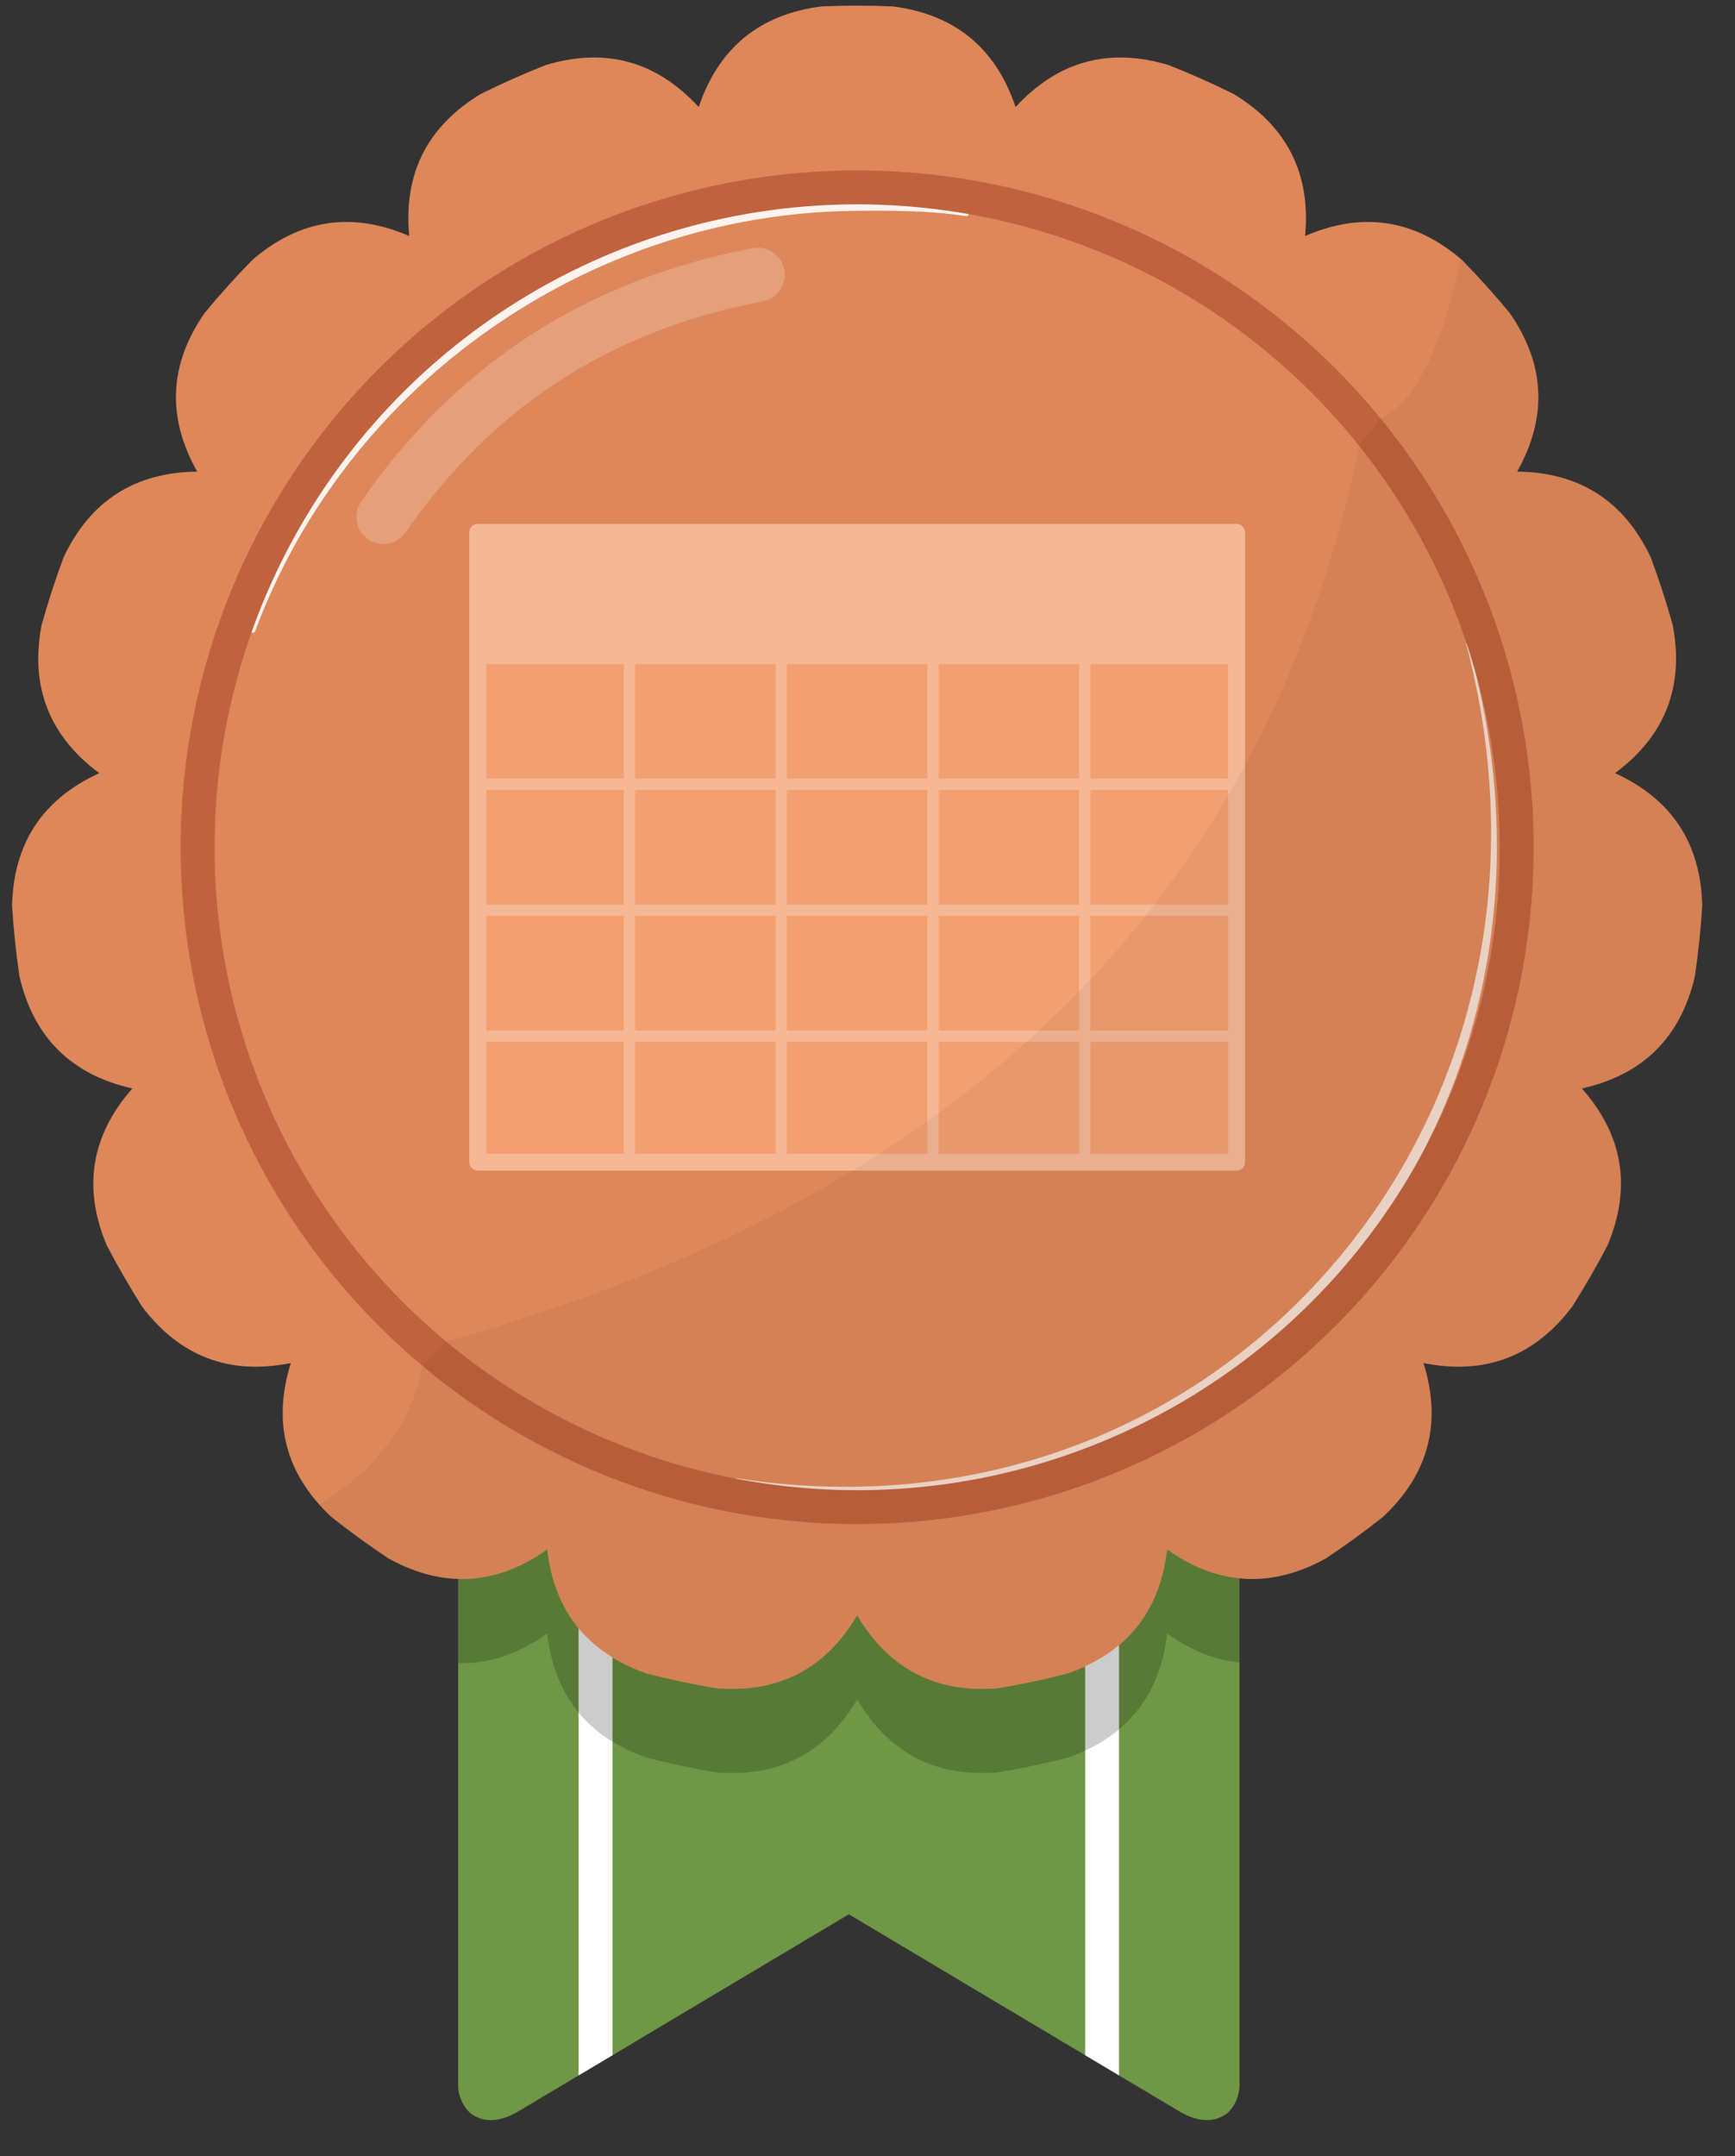 <?xml version="1.0" encoding="UTF-8" standalone="no"?><!DOCTYPE svg PUBLIC "-//W3C//DTD SVG 1.1//EN" "http://www.w3.org/Graphics/SVG/1.1/DTD/svg11.dtd"><svg width="100%" height="100%" viewBox="0 0 128 159" version="1.1" xmlns="http://www.w3.org/2000/svg" xmlns:xlink="http://www.w3.org/1999/xlink" xml:space="preserve" xmlns:serif="http://www.serif.com/" style="fill-rule:evenodd;clip-rule:evenodd;stroke-linecap:round;stroke-linejoin:round;stroke-miterlimit:1.5;"><rect x="0" y="0" width="128" height="159" fill="#333333" stroke="none"/><rect id="BronzeV-5" x="0.891" y="0.417" width="124.692" height="155.914" style="fill:none;"/><clipPath id="_clip1"><rect x="0.891" y="0.417" width="124.692" height="155.914"/></clipPath><g clip-path="url(#_clip1)"><g id="Bronze"><path d="M34.689,155.813c-0.548,-0.525 -0.889,-1.264 -0.889,-2.081l-0,-52.473c20.133,13.42 39.34,13.583 57.645,0.796l-0,51.677c-0,0.818 -0.342,1.557 -0.891,2.082c-0.93,0.689 -2.071,0.717 -3.479,-0.087l-24.453,-14.573l-24.463,14.58c-1.404,0.798 -2.543,0.768 -3.47,0.079Z" style="fill:#6f9745;"/><clipPath id="_clip2"><path d="M34.689,155.813c-0.548,-0.525 -0.889,-1.264 -0.889,-2.081l-0,-52.473c20.133,13.42 39.34,13.583 57.645,0.796l-0,51.677c-0,0.818 -0.342,1.557 -0.891,2.082c-0.93,0.689 -2.071,0.717 -3.479,-0.087l-24.453,-14.573l-24.463,14.58c-1.404,0.798 -2.543,0.768 -3.47,0.079Z"/></clipPath><g clip-path="url(#_clip2)"><g><path d="M43.937,113.879l-0,40.332" style="fill:none;stroke:#fff;stroke-width:2.5px;"/><path d="M81.308,113.879l-0,40.332" style="fill:none;stroke:#fff;stroke-width:2.5px;"/></g><path d="M33.8,116.336c2.233,0.161 4.424,-0.566 6.569,-2.088c0.534,4.581 2.978,7.629 7.332,9.145c1.69,0.434 3.398,0.797 5.118,1.088c4.595,0.386 8.068,-1.405 10.418,-5.372c2.35,3.967 5.823,5.758 10.418,5.372c1.72,-0.291 3.427,-0.654 5.117,-1.088c4.355,-1.516 6.799,-4.564 7.333,-9.145c1.748,1.241 3.526,1.953 5.34,2.082l-0,6.26c-1.81,-0.182 -3.591,-0.895 -5.34,-2.136c-0.534,4.58 -2.978,7.628 -7.333,9.145c-1.69,0.434 -3.397,0.797 -5.117,1.088c-4.595,0.385 -8.068,-1.405 -10.418,-5.373c-2.35,3.968 -5.823,5.758 -10.418,5.373c-1.72,-0.291 -3.428,-0.654 -5.118,-1.088c-4.354,-1.517 -6.798,-4.565 -7.332,-9.145c-2.144,1.521 -4.334,2.248 -6.569,2.18l-0,-6.298Z" style="fill-opacity:0.2;"/></g><path d="M65.853,0.472c-1.743,-0.073 -3.489,-0.073 -5.232,-0c-4.575,0.578 -7.599,3.051 -9.073,7.421c-3.124,-3.392 -6.893,-4.422 -11.308,-3.089c-1.622,0.642 -3.217,1.352 -4.779,2.128c-3.945,2.389 -5.701,5.879 -5.271,10.47c-4.233,-1.829 -8.095,-1.236 -11.586,1.777c-1.221,1.247 -2.389,2.544 -3.501,3.888c-2.631,3.787 -2.817,7.689 -0.556,11.708c-4.611,0.052 -7.898,2.164 -9.862,6.336c-0.608,1.636 -1.147,3.296 -1.616,4.976c-0.864,4.53 0.553,8.171 4.253,10.923c-4.191,1.922 -6.335,5.189 -6.431,9.799c0.109,1.741 0.292,3.477 0.547,5.203c1.053,4.49 3.829,7.239 8.328,8.248c-3.047,3.461 -3.677,7.318 -1.89,11.568c0.809,1.547 1.681,3.058 2.616,4.531c2.788,3.673 6.442,5.056 10.963,4.148c-1.375,4.401 -0.382,8.18 2.979,11.336c1.367,1.084 2.78,2.11 4.233,3.076c4.041,2.221 7.941,1.998 11.702,-0.671c0.534,4.581 2.978,7.629 7.332,9.145c1.69,0.434 3.398,0.797 5.118,1.088c4.595,0.386 8.068,-1.405 10.418,-5.372c2.35,3.967 5.823,5.758 10.418,5.372c1.72,-0.291 3.427,-0.654 5.117,-1.088c4.355,-1.516 6.799,-4.564 7.333,-9.145c3.76,2.669 7.661,2.892 11.702,0.671c1.453,-0.966 2.865,-1.992 4.233,-3.076c3.361,-3.156 4.354,-6.935 2.978,-11.336c4.521,0.908 8.176,-0.475 10.963,-4.148c0.935,-1.473 1.808,-2.984 2.616,-4.531c1.787,-4.25 1.157,-8.107 -1.889,-11.568c4.499,-1.009 7.275,-3.758 8.328,-8.248c0.255,-1.726 0.437,-3.462 0.547,-5.203c-0.097,-4.61 -2.24,-7.877 -6.432,-9.799c3.7,-2.752 5.118,-6.393 4.254,-10.923c-0.469,-1.68 -1.009,-3.34 -1.617,-4.976c-1.963,-4.172 -5.25,-6.284 -9.861,-6.336c2.261,-4.019 2.075,-7.921 -0.557,-11.708c-1.112,-1.344 -2.28,-2.641 -3.5,-3.888c-3.491,-3.013 -7.353,-3.606 -11.586,-1.777c0.43,-4.591 -1.327,-8.081 -5.271,-10.47c-1.563,-0.776 -3.157,-1.486 -4.78,-2.128c-4.414,-1.333 -8.183,-0.303 -11.307,3.089c-1.474,-4.37 -4.498,-6.843 -9.073,-7.421Z" style="fill:#de875a;"/><clipPath id="_clip3"><path d="M65.853,0.472c-1.743,-0.073 -3.489,-0.073 -5.232,-0c-4.575,0.578 -7.599,3.051 -9.073,7.421c-3.124,-3.392 -6.893,-4.422 -11.308,-3.089c-1.622,0.642 -3.217,1.352 -4.779,2.128c-3.945,2.389 -5.701,5.879 -5.271,10.47c-4.233,-1.829 -8.095,-1.236 -11.586,1.777c-1.221,1.247 -2.389,2.544 -3.501,3.888c-2.631,3.787 -2.817,7.689 -0.556,11.708c-4.611,0.052 -7.898,2.164 -9.862,6.336c-0.608,1.636 -1.147,3.296 -1.616,4.976c-0.864,4.53 0.553,8.171 4.253,10.923c-4.191,1.922 -6.335,5.189 -6.431,9.799c0.109,1.741 0.292,3.477 0.547,5.203c1.053,4.49 3.829,7.239 8.328,8.248c-3.047,3.461 -3.677,7.318 -1.89,11.568c0.809,1.547 1.681,3.058 2.616,4.531c2.788,3.673 6.442,5.056 10.963,4.148c-1.375,4.401 -0.382,8.18 2.979,11.336c1.367,1.084 2.78,2.11 4.233,3.076c4.041,2.221 7.941,1.998 11.702,-0.671c0.534,4.581 2.978,7.629 7.332,9.145c1.69,0.434 3.398,0.797 5.118,1.088c4.595,0.386 8.068,-1.405 10.418,-5.372c2.35,3.967 5.823,5.758 10.418,5.372c1.72,-0.291 3.427,-0.654 5.117,-1.088c4.355,-1.516 6.799,-4.564 7.333,-9.145c3.76,2.669 7.661,2.892 11.702,0.671c1.453,-0.966 2.865,-1.992 4.233,-3.076c3.361,-3.156 4.354,-6.935 2.978,-11.336c4.521,0.908 8.176,-0.475 10.963,-4.148c0.935,-1.473 1.808,-2.984 2.616,-4.531c1.787,-4.25 1.157,-8.107 -1.889,-11.568c4.499,-1.009 7.275,-3.758 8.328,-8.248c0.255,-1.726 0.437,-3.462 0.547,-5.203c-0.097,-4.61 -2.24,-7.877 -6.432,-9.799c3.7,-2.752 5.118,-6.393 4.254,-10.923c-0.469,-1.68 -1.009,-3.34 -1.617,-4.976c-1.963,-4.172 -5.25,-6.284 -9.861,-6.336c2.261,-4.019 2.075,-7.921 -0.557,-11.708c-1.112,-1.344 -2.28,-2.641 -3.5,-3.888c-3.491,-3.013 -7.353,-3.606 -11.586,-1.777c0.43,-4.591 -1.327,-8.081 -5.271,-10.47c-1.563,-0.776 -3.157,-1.486 -4.78,-2.128c-4.414,-1.333 -8.183,-0.303 -11.307,3.089c-1.474,-4.37 -4.498,-6.843 -9.073,-7.421Z"/></clipPath><g clip-path="url(#_clip3)"><path d="M108.161,47.465c1.041,3.933 1.622,7.813 1.793,11.596c0.275,6.095 -0.532,11.936 -2.241,17.346c-1.191,3.769 -2.82,7.327 -4.832,10.615c-1.36,2.224 -2.895,4.323 -4.585,6.283c-1.696,1.968 -3.547,3.795 -5.542,5.458c-2.975,2.483 -6.265,4.604 -9.816,6.294c-3.469,1.65 -7.184,2.892 -11.094,3.661c-5.51,1.085 -11.403,1.239 -17.53,0.277c-0.035,-0.006 -0.069,0.018 -0.075,0.054c-0.006,0.036 0.018,0.07 0.054,0.075c6.144,1.084 12.076,1.048 17.637,0.052c3.97,-0.71 7.75,-1.908 11.283,-3.53c3.631,-1.666 7.001,-3.779 10.045,-6.274c2.043,-1.676 3.941,-3.523 5.668,-5.523c1.721,-1.993 3.274,-4.138 4.641,-6.411c2.019,-3.354 3.636,-6.988 4.794,-10.831c0.842,-2.798 1.439,-5.707 1.77,-8.703c0.718,-6.509 0.177,-13.421 -1.844,-20.474c-0.009,-0.035 -0.046,-0.056 -0.08,-0.046c-0.035,0.01 -0.056,0.046 -0.046,0.081Z" style="fill:#fff;fill-opacity:0.7;"/><path d="M18.823,46.54c1.689,-4.552 4.079,-8.761 7.022,-12.519c1.775,-2.266 3.751,-4.366 5.902,-6.277c1.431,-1.271 2.938,-2.457 4.513,-3.553c1.567,-1.092 3.202,-2.093 4.896,-2.999c1.683,-0.899 3.423,-1.703 5.216,-2.403c5.239,-2.045 10.925,-3.2 16.865,-3.245c1.604,-0.015 3.235,-0.016 4.835,0.071c1.086,0.059 2.157,0.159 3.197,0.325c0.095,0.016 0.185,-0.048 0.201,-0.143c0.016,-0.095 -0.048,-0.185 -0.143,-0.201c-1.049,-0.188 -2.131,-0.312 -3.228,-0.393c-1.608,-0.118 -3.248,-0.145 -4.862,-0.16c-6.02,-0.046 -11.805,1.021 -17.139,3.029c-1.832,0.69 -3.611,1.491 -5.326,2.397c-1.728,0.913 -3.392,1.933 -4.982,3.05c-1.597,1.122 -3.119,2.342 -4.559,3.65c-2.162,1.964 -4.138,4.126 -5.899,6.457c-2.907,3.85 -5.225,8.161 -6.837,12.796c-0.032,0.091 0.015,0.191 0.105,0.223c0.091,0.033 0.191,-0.014 0.223,-0.105Z" style="fill:#fff;fill-opacity:0.9;"/><path d="M28.282,38.118c6.55,-9.428 15.532,-15.554 27.623,-17.857" style="fill:none;stroke:#fff;stroke-opacity:0.2;stroke-width:3.99px;"/><circle cx="63.237" cy="62.475" r="48.658" style="fill:none;stroke:#c0623d;stroke-width:2.5px;"/></g></g><g><rect x="35.247" y="39.256" width="55.98" height="46.438" style="fill:#f2a071;stroke:#f5b896;stroke-width:1.25px;stroke-linecap:butt;stroke-miterlimit:2;"/><path d="M35.247,39.256l-0,46.438" style="fill:none;stroke:#f5b896;stroke-width:0.83px;stroke-linecap:square;"/><path d="M46.443,39.256l-0,46.438" style="fill:none;stroke:#f5b896;stroke-width:0.83px;stroke-linecap:square;"/><path d="M57.639,39.256l-0,46.438" style="fill:none;stroke:#f5b896;stroke-width:0.83px;stroke-linecap:square;"/><path d="M68.835,39.256l-0,46.438" style="fill:none;stroke:#f5b896;stroke-width:0.83px;stroke-linecap:square;"/><path d="M80.031,39.256l-0,46.438" style="fill:none;stroke:#f5b896;stroke-width:0.83px;stroke-linecap:square;"/><path d="M91.227,39.256l-0,46.438" style="fill:none;stroke:#f5b896;stroke-width:0.83px;stroke-linecap:square;"/><path d="M35.247,39.256l55.98,-0" style="fill:none;stroke:#f5b896;stroke-width:0.83px;stroke-linecap:butt;"/><path d="M35.247,48.543l55.98,0" style="fill:none;stroke:#f5b896;stroke-width:0.83px;stroke-linecap:butt;"/><path d="M35.247,57.831l55.98,0" style="fill:none;stroke:#f5b896;stroke-width:0.83px;stroke-linecap:butt;"/><path d="M35.247,67.119l55.98,-0" style="fill:none;stroke:#f5b896;stroke-width:0.83px;stroke-linecap:butt;"/><path d="M35.247,76.406l55.98,0" style="fill:none;stroke:#f5b896;stroke-width:0.83px;stroke-linecap:butt;"/><path d="M35.247,85.694l55.98,-0" style="fill:none;stroke:#f5b896;stroke-width:0.83px;stroke-linecap:butt;"/><rect x="35.247" y="39.256" width="55.98" height="9.288" style="fill:#f5b896;"/></g><path id="schatten" d="M107.749,19.076l0.121,0.103c1.22,1.247 2.388,2.544 3.5,3.888c2.632,3.787 2.818,7.689 0.557,11.708c4.611,0.052 7.898,2.164 9.861,6.336c0.608,1.636 1.148,3.296 1.617,4.976c0.864,4.53 -0.554,8.171 -4.254,10.923c4.192,1.922 6.335,5.189 6.432,9.799c-0.11,1.741 -0.292,3.477 -0.547,5.203c-1.053,4.49 -3.829,7.239 -8.328,8.248c3.046,3.461 3.676,7.318 1.889,11.568c-0.808,1.547 -1.681,3.058 -2.616,4.531c-2.787,3.673 -6.442,5.056 -10.963,4.148c1.376,4.401 0.383,8.18 -2.978,11.336c-1.368,1.084 -2.78,2.11 -4.233,3.076c-4.041,2.221 -7.942,1.998 -11.702,-0.671c-0.534,4.581 -2.978,7.629 -7.333,9.145c-1.69,0.434 -3.397,0.797 -5.117,1.088c-4.595,0.386 -8.068,-1.405 -10.418,-5.372c-2.35,3.967 -5.823,5.758 -10.418,5.372c-1.72,-0.291 -3.428,-0.654 -5.118,-1.088c-4.354,-1.516 -6.798,-4.564 -7.332,-9.145c-3.761,2.669 -7.661,2.892 -11.702,0.671c-1.453,-0.966 -2.866,-1.992 -4.233,-3.076c-0.312,-0.292 -0.603,-0.59 -0.874,-0.894c3.67,-2.26 6.715,-5.537 7.645,-10.285l1.647,-1.716c37.945,-10.583 60.534,-32.553 67.451,-66.146l1.529,-1.916c2.79,-1.178 4.869,-6.412 5.917,-11.81Z" style="fill-opacity:0.05;"/></g></svg>